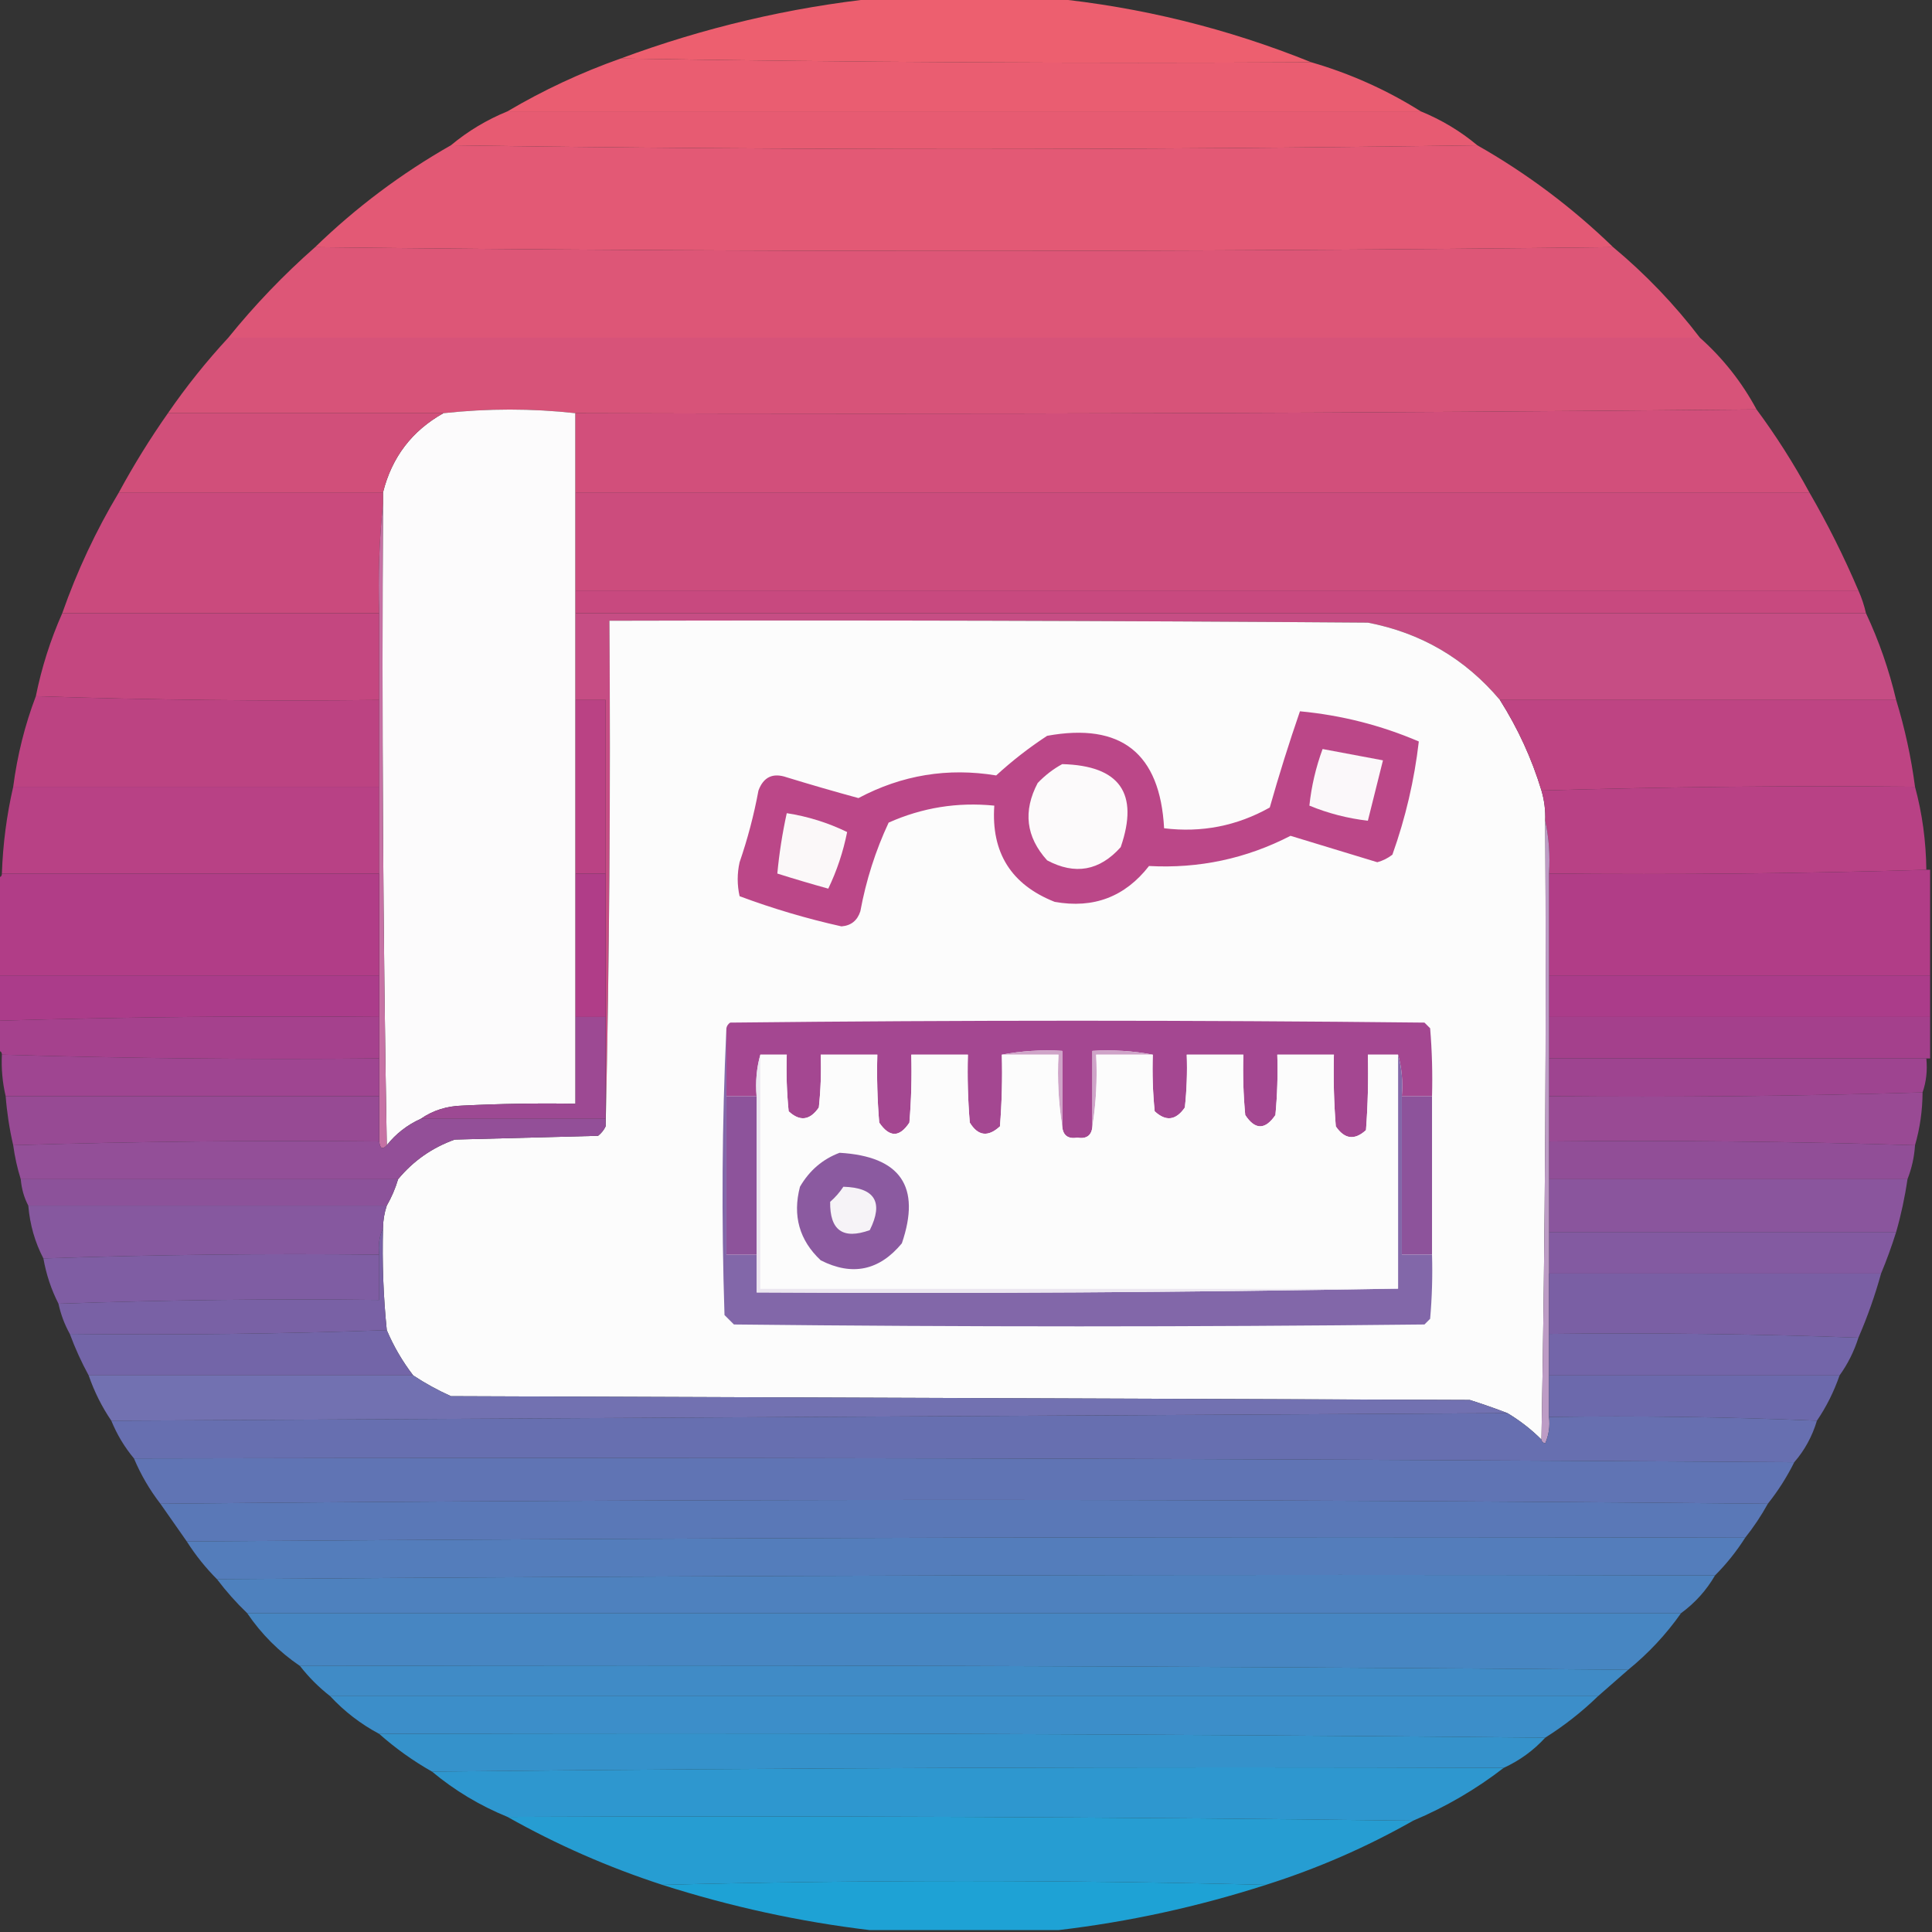 <?xml version="1.0" encoding="UTF-8"?>
<!DOCTYPE svg PUBLIC "-//W3C//DTD SVG 1.1//EN" "http://www.w3.org/Graphics/SVG/1.1/DTD/svg11.dtd">
<svg xmlns="http://www.w3.org/2000/svg" version="1.1" width="512px" height="512px" style="shape-rendering:geometricPrecision; text-rendering:geometricPrecision; image-rendering:optimizeQuality; fill-rule:evenodd; clip-rule:evenodd" xmlns:xlink="http://www.w3.org/1999/xlink">
<rect width="100%" height="100%" fill="#333333" stroke="none"/>
<g><path style="opacity:0.984" fill="#ef6070" d="M 232.5,-0.5 C 247.833,-0.5 263.167,-0.5 278.5,-0.5C 302.298,1.866 325.298,7.533 347.5,16.5C 286.331,16.832 225.331,16.499 164.5,15.5C 186.603,7.306 209.269,1.973 232.5,-0.5 Z"/></g>
<g><path style="opacity:0.994" fill="#eb5e72" d="M 164.5,15.5 C 225.331,16.499 286.331,16.832 347.5,16.5C 357.816,19.494 367.483,23.827 376.5,29.5C 295.833,29.5 215.167,29.5 134.5,29.5C 144.002,23.882 154.002,19.216 164.5,15.5 Z"/></g>
<g><path style="opacity:0.996" fill="#e85c73" d="M 134.5,29.5 C 215.167,29.5 295.833,29.5 376.5,29.5C 382.005,31.749 387.005,34.749 391.5,38.5C 300.833,39.833 210.167,39.833 119.5,38.5C 123.995,34.749 128.995,31.749 134.5,29.5 Z"/></g>
<g><path style="opacity:0.997" fill="#e35975" d="M 119.5,38.5 C 210.167,39.833 300.833,39.833 391.5,38.5C 404.637,45.968 416.637,54.968 427.5,65.5C 312.931,66.832 198.264,66.832 83.5,65.5C 94.363,54.968 106.363,45.968 119.5,38.5 Z"/></g>
<g><path style="opacity:0.998" fill="#dd5677" d="M 83.5,65.5 C 198.264,66.832 312.931,66.832 427.5,65.5C 436.069,72.639 443.735,80.639 450.5,89.5C 320.5,89.5 190.5,89.5 60.5,89.5C 67.465,80.867 75.132,72.867 83.5,65.5 Z"/></g>
<g><path style="opacity:0.998" fill="#d75379" d="M 60.5,89.5 C 190.5,89.5 320.5,89.5 450.5,89.5C 456.612,94.947 461.612,101.28 465.5,108.5C 361.335,109.499 257.001,109.833 152.5,109.5C 140.974,108.22 129.307,108.22 117.5,109.5C 93.167,109.5 68.833,109.5 44.5,109.5C 49.364,102.429 54.697,95.762 60.5,89.5 Z"/></g>
<g><path style="opacity:1" fill="#fcfbfc" d="M 152.5,109.5 C 152.5,116.5 152.5,123.5 152.5,130.5C 152.5,139.167 152.5,147.833 152.5,156.5C 152.5,158.5 152.5,160.5 152.5,162.5C 152.5,170.167 152.5,177.833 152.5,185.5C 152.5,200.833 152.5,216.167 152.5,231.5C 152.5,244.167 152.5,256.833 152.5,269.5C 152.5,277.167 152.5,284.833 152.5,292.5C 142.494,292.334 132.494,292.5 122.5,293C 118.386,293.115 114.719,294.282 111.5,296.5C 107.918,298.12 104.918,300.453 102.5,303.5C 101.501,247.002 101.168,190.336 101.5,133.5C 101.5,132.5 101.5,131.5 101.5,130.5C 103.838,121.169 109.171,114.169 117.5,109.5C 129.307,108.22 140.974,108.22 152.5,109.5 Z"/></g>
<g><path style="opacity:0.995" fill="#d2507b" d="M 44.5,109.5 C 68.833,109.5 93.167,109.5 117.5,109.5C 109.171,114.169 103.838,121.169 101.5,130.5C 78.167,130.5 54.833,130.5 31.5,130.5C 35.437,123.235 39.77,116.235 44.5,109.5 Z"/></g>
<g><path style="opacity:0.999" fill="#d24f7b" d="M 465.5,108.5 C 470.652,115.458 475.319,122.792 479.5,130.5C 370.5,130.5 261.5,130.5 152.5,130.5C 152.5,123.5 152.5,116.5 152.5,109.5C 257.001,109.833 361.335,109.499 465.5,108.5 Z"/></g>
<g><path style="opacity:0.996" fill="#cb4b7e" d="M 31.5,130.5 C 54.833,130.5 78.167,130.5 101.5,130.5C 101.5,131.5 101.5,132.5 101.5,133.5C 100.506,142.986 100.173,152.652 100.5,162.5C 72.5,162.5 44.5,162.5 16.5,162.5C 20.426,151.316 25.426,140.649 31.5,130.5 Z"/></g>
<g><path style="opacity:0.999" fill="#cc4c7d" d="M 152.5,130.5 C 261.5,130.5 370.5,130.5 479.5,130.5C 484.343,138.854 488.677,147.52 492.5,156.5C 379.167,156.5 265.833,156.5 152.5,156.5C 152.5,147.833 152.5,139.167 152.5,130.5 Z"/></g>
<g><path style="opacity:0.999" fill="#c8497f" d="M 152.5,156.5 C 265.833,156.5 379.167,156.5 492.5,156.5C 493.363,158.421 494.029,160.421 494.5,162.5C 380.5,162.5 266.5,162.5 152.5,162.5C 152.5,160.5 152.5,158.5 152.5,156.5 Z"/></g>
<g><path style="opacity:0.997" fill="#c44780" d="M 16.5,162.5 C 44.5,162.5 72.5,162.5 100.5,162.5C 100.5,170.167 100.5,177.833 100.5,185.5C 69.995,185.831 39.662,185.498 9.5,184.5C 11.033,176.901 13.367,169.568 16.5,162.5 Z"/></g>
<g><path style="opacity:0.997" fill="#c64d84" d="M 152.5,162.5 C 266.5,162.5 380.5,162.5 494.5,162.5C 497.935,169.803 500.602,177.469 502.5,185.5C 467.5,185.5 432.5,185.5 397.5,185.5C 388.275,174.552 376.608,167.719 362.5,165C 295.501,164.5 228.501,164.333 161.5,164.5C 161.832,209.336 161.499,254.003 160.5,298.5C 160.5,297.833 160.5,297.167 160.5,296.5C 160.5,287.5 160.5,278.5 160.5,269.5C 160.5,256.833 160.5,244.167 160.5,231.5C 160.5,216.167 160.5,200.833 160.5,185.5C 157.833,185.5 155.167,185.5 152.5,185.5C 152.5,177.833 152.5,170.167 152.5,162.5 Z"/></g>
<g><path style="opacity:1" fill="#fcfcfc" d="M 397.5,185.5 C 402.28,193.055 405.946,201.055 408.5,209.5C 409.265,212.096 409.599,214.763 409.5,217.5C 409.832,272.336 409.499,327.003 408.5,381.5C 405.81,378.815 402.81,376.482 399.5,374.5C 396.233,373.244 392.899,372.077 389.5,371C 299.5,370.667 209.5,370.333 119.5,370C 115.952,368.396 112.618,366.563 109.5,364.5C 106.633,360.76 104.3,356.76 102.5,352.5C 101.585,343.54 101.252,334.54 101.5,325.5C 101.517,323.435 101.85,321.435 102.5,319.5C 103.773,317.287 104.773,314.954 105.5,312.5C 109.535,307.633 114.535,304.133 120.5,302C 133.167,301.667 145.833,301.333 158.5,301C 159.381,300.292 160.047,299.458 160.5,298.5C 161.499,254.003 161.832,209.336 161.5,164.5C 228.501,164.333 295.501,164.5 362.5,165C 376.608,167.719 388.275,174.552 397.5,185.5 Z"/></g>
<g><path style="opacity:0.998" fill="#be4483" d="M 397.5,185.5 C 432.5,185.5 467.5,185.5 502.5,185.5C 504.804,193.022 506.471,200.688 507.5,208.5C 474.635,208.178 441.635,208.511 408.5,209.5C 405.946,201.055 402.28,193.055 397.5,185.5 Z"/></g>
<g><path style="opacity:0.996" fill="#bd4483" d="M 9.5,184.5 C 39.662,185.498 69.995,185.831 100.5,185.5C 100.5,193.167 100.5,200.833 100.5,208.5C 68.167,208.5 35.833,208.5 3.5,208.5C 4.585,200.16 6.585,192.16 9.5,184.5 Z"/></g>
<g><path style="opacity:0.997" fill="#b84185" d="M 3.5,208.5 C 35.833,208.5 68.167,208.5 100.5,208.5C 100.5,216.167 100.5,223.833 100.5,231.5C 67.167,231.5 33.833,231.5 0.5,231.5C 0.767,223.697 1.767,216.03 3.5,208.5 Z"/></g>
<g><path style="opacity:1" fill="#ba4284" d="M 152.5,185.5 C 155.167,185.5 157.833,185.5 160.5,185.5C 160.5,200.833 160.5,216.167 160.5,231.5C 157.833,231.5 155.167,231.5 152.5,231.5C 152.5,216.167 152.5,200.833 152.5,185.5 Z"/></g>
<g><path style="opacity:1" fill="#bb4788" d="M 344.5,188.5 C 355.476,189.535 365.976,192.202 376,196.5C 374.823,206.712 372.489,216.712 369,226.5C 367.806,227.43 366.473,228.097 365,228.5C 357.333,226.167 349.667,223.833 342,221.5C 330.254,227.551 317.754,230.217 304.5,229.5C 298.132,237.679 289.799,240.845 279.5,239C 267.968,234.443 262.634,225.943 263.5,213.5C 253.742,212.524 244.409,214.024 235.5,218C 232.02,225.443 229.52,233.277 228,241.5C 227.204,243.967 225.537,245.3 223,245.5C 213.78,243.447 204.78,240.78 196,237.5C 195.333,234.5 195.333,231.5 196,228.5C 198.133,222.303 199.8,215.969 201,209.5C 202.334,205.896 204.834,204.729 208.5,206C 214.804,207.935 221.137,209.768 227.5,211.5C 239.004,205.386 251.17,203.386 264,205.5C 268.18,201.661 272.68,198.161 277.5,195C 297.096,191.428 307.429,199.595 308.5,219.5C 318.461,220.717 327.794,218.884 336.5,214C 338.946,205.366 341.613,196.866 344.5,188.5 Z"/></g>
<g><path style="opacity:1" fill="#fcfafb" d="M 281.5,202.5 C 296.75,202.899 301.917,210.233 297,224.5C 291.395,230.776 284.895,231.943 277.5,228C 271.896,221.803 271.063,214.969 275,207.5C 276.965,205.45 279.132,203.783 281.5,202.5 Z"/></g>
<g><path style="opacity:1" fill="#fbf8fa" d="M 350.5,198.5 C 355.833,199.5 361.167,200.5 366.5,201.5C 365.167,206.833 363.833,212.167 362.5,217.5C 357.144,216.881 351.977,215.548 347,213.5C 347.534,208.406 348.7,203.406 350.5,198.5 Z"/></g>
<g><path style="opacity:0.997" fill="#b84185" d="M 507.5,208.5 C 509.415,215.576 510.415,222.909 510.5,230.5C 477.338,231.498 444.004,231.832 410.5,231.5C 410.819,226.637 410.486,221.97 409.5,217.5C 409.599,214.763 409.265,212.096 408.5,209.5C 441.635,208.511 474.635,208.178 507.5,208.5 Z"/></g>
<g><path style="opacity:1" fill="#fbf8f9" d="M 208.5,215.5 C 214.084,216.361 219.418,218.028 224.5,220.5C 223.457,225.729 221.79,230.729 219.5,235.5C 214.954,234.24 210.454,232.906 206,231.5C 206.497,226.162 207.33,220.829 208.5,215.5 Z"/></g>
<g><path style="opacity:1" fill="#c671a4" d="M 101.5,133.5 C 101.168,190.336 101.501,247.002 102.5,303.5C 101.377,304.757 100.711,304.424 100.5,302.5C 100.5,298.5 100.5,294.5 100.5,290.5C 100.5,287.167 100.5,283.833 100.5,280.5C 100.5,276.833 100.5,273.167 100.5,269.5C 100.5,265.833 100.5,262.167 100.5,258.5C 100.5,249.5 100.5,240.5 100.5,231.5C 100.5,223.833 100.5,216.167 100.5,208.5C 100.5,200.833 100.5,193.167 100.5,185.5C 100.5,177.833 100.5,170.167 100.5,162.5C 100.173,152.652 100.506,142.986 101.5,133.5 Z"/></g>
<g><path style="opacity:0.999" fill="#b13d87" d="M 0.5,231.5 C 33.833,231.5 67.167,231.5 100.5,231.5C 100.5,240.5 100.5,249.5 100.5,258.5C 66.833,258.5 33.167,258.5 -0.5,258.5C -0.5,249.833 -0.5,241.167 -0.5,232.5C 0.167,232.5 0.5,232.167 0.5,231.5 Z"/></g>
<g><path style="opacity:1" fill="#b03d88" d="M 152.5,231.5 C 155.167,231.5 157.833,231.5 160.5,231.5C 160.5,244.167 160.5,256.833 160.5,269.5C 157.833,269.5 155.167,269.5 152.5,269.5C 152.5,256.833 152.5,244.167 152.5,231.5 Z"/></g>
<g><path style="opacity:0.999" fill="#b13d87" d="M 510.5,230.5 C 510.833,230.5 511.167,230.5 511.5,230.5C 511.5,239.833 511.5,249.167 511.5,258.5C 477.833,258.5 444.167,258.5 410.5,258.5C 410.5,249.5 410.5,240.5 410.5,231.5C 444.004,231.832 477.338,231.498 510.5,230.5 Z"/></g>
<g><path style="opacity:0.999" fill="#ab3c8a" d="M -0.5,258.5 C 33.167,258.5 66.833,258.5 100.5,258.5C 100.5,262.167 100.5,265.833 100.5,269.5C 66.76,269.174 33.093,269.507 -0.5,270.5C -0.5,266.5 -0.5,262.5 -0.5,258.5 Z"/></g>
<g><path style="opacity:1" fill="#ab3c8a" d="M 410.5,258.5 C 444.167,258.5 477.833,258.5 511.5,258.5C 511.5,262.167 511.5,265.833 511.5,269.5C 477.833,269.5 444.167,269.5 410.5,269.5C 410.5,265.833 410.5,262.167 410.5,258.5 Z"/></g>
<g><path style="opacity:0.997" fill="#a5418d" d="M 100.5,269.5 C 100.5,273.167 100.5,276.833 100.5,280.5C 67.094,280.826 33.76,280.493 0.5,279.5C 0.5,278.833 0.167,278.5 -0.5,278.5C -0.5,275.833 -0.5,273.167 -0.5,270.5C 33.093,269.507 66.76,269.174 100.5,269.5 Z"/></g>
<g><path style="opacity:0.996" fill="#a5418d" d="M 410.5,269.5 C 444.167,269.5 477.833,269.5 511.5,269.5C 511.5,273.167 511.5,276.833 511.5,280.5C 511.167,280.5 510.833,280.5 510.5,280.5C 477.167,280.5 443.833,280.5 410.5,280.5C 410.5,276.833 410.5,273.167 410.5,269.5 Z"/></g>
<g><path style="opacity:1" fill="#a44791" d="M 379.5,290.5 C 376.833,290.5 374.167,290.5 371.5,290.5C 371.815,286.629 371.482,282.962 370.5,279.5C 367.833,279.5 365.167,279.5 362.5,279.5C 362.666,286.175 362.5,292.842 362,299.5C 358.988,302.25 356.321,301.917 354,298.5C 353.5,292.175 353.334,285.842 353.5,279.5C 348.5,279.5 343.5,279.5 338.5,279.5C 338.666,284.844 338.499,290.177 338,295.5C 335.284,299.476 332.617,299.476 330,295.5C 329.501,290.177 329.334,284.844 329.5,279.5C 324.5,279.5 319.5,279.5 314.5,279.5C 314.666,284.179 314.499,288.845 314,293.5C 311.633,296.932 308.966,297.265 306,294.5C 305.501,289.511 305.334,284.511 305.5,279.5C 300.36,278.512 295.026,278.179 289.5,278.5C 289.5,285.167 289.5,291.833 289.5,298.5C 289.315,300.89 287.982,301.89 285.5,301.5C 283.018,301.89 281.685,300.89 281.5,298.5C 281.5,291.833 281.5,285.167 281.5,278.5C 275.974,278.179 270.64,278.512 265.5,279.5C 265.666,285.842 265.5,292.175 265,298.5C 261.844,301.399 259.178,301.065 257,297.5C 256.501,291.509 256.334,285.509 256.5,279.5C 251.5,279.5 246.5,279.5 241.5,279.5C 241.666,285.509 241.499,291.509 241,297.5C 238.383,301.476 235.716,301.476 233,297.5C 232.501,291.509 232.334,285.509 232.5,279.5C 227.5,279.5 222.5,279.5 217.5,279.5C 217.666,284.179 217.499,288.845 217,293.5C 214.633,296.932 211.966,297.265 209,294.5C 208.501,289.511 208.334,284.511 208.5,279.5C 206.167,279.5 203.833,279.5 201.5,279.5C 200.518,282.962 200.185,286.629 200.5,290.5C 197.833,290.5 195.167,290.5 192.5,290.5C 192.5,284.5 192.5,278.5 192.5,272.5C 192.611,271.883 192.944,271.383 193.5,271C 254.833,270.333 316.167,270.333 377.5,271C 378,271.5 378.5,272 379,272.5C 379.499,278.491 379.666,284.491 379.5,290.5 Z"/></g>
<g><path style="opacity:0.998" fill="#9f4591" d="M 0.5,279.5 C 33.76,280.493 67.094,280.826 100.5,280.5C 100.5,283.833 100.5,287.167 100.5,290.5C 67.5,290.5 34.5,290.5 1.5,290.5C 0.656,286.901 0.323,283.234 0.5,279.5 Z"/></g>
<g><path style="opacity:0.996" fill="#9f4591" d="M 410.5,280.5 C 443.833,280.5 477.167,280.5 510.5,280.5C 510.81,283.713 510.477,286.713 509.5,289.5C 476.573,290.492 443.573,290.826 410.5,290.5C 410.5,287.167 410.5,283.833 410.5,280.5 Z"/></g>
<g><path style="opacity:1" fill="#cfa3c8" d="M 305.5,279.5 C 300.5,279.5 295.5,279.5 290.5,279.5C 290.823,286.022 290.49,292.355 289.5,298.5C 289.5,291.833 289.5,285.167 289.5,278.5C 295.026,278.179 300.36,278.512 305.5,279.5 Z"/></g>
<g><path style="opacity:1" fill="#cfa4c8" d="M 265.5,279.5 C 270.64,278.512 275.974,278.179 281.5,278.5C 281.5,285.167 281.5,291.833 281.5,298.5C 280.51,292.355 280.177,286.022 280.5,279.5C 275.5,279.5 270.5,279.5 265.5,279.5 Z"/></g>
<g><path style="opacity:1" fill="#9d4993" d="M 152.5,269.5 C 155.167,269.5 157.833,269.5 160.5,269.5C 160.5,278.5 160.5,287.5 160.5,296.5C 144.167,296.5 127.833,296.5 111.5,296.5C 114.719,294.282 118.386,293.115 122.5,293C 132.494,292.5 142.494,292.334 152.5,292.5C 152.5,284.833 152.5,277.167 152.5,269.5 Z"/></g>
<g><path style="opacity:0.997" fill="#994a94" d="M 509.5,289.5 C 509.477,294.297 508.811,298.964 507.5,303.5C 475.24,302.508 442.907,302.174 410.5,302.5C 410.5,298.5 410.5,294.5 410.5,290.5C 443.573,290.826 476.573,290.492 509.5,289.5 Z"/></g>
<g><path style="opacity:0.996" fill="#984b95" d="M 1.5,290.5 C 34.5,290.5 67.5,290.5 100.5,290.5C 100.5,294.5 100.5,298.5 100.5,302.5C 68.093,302.174 35.76,302.508 3.5,303.5C 2.51,299.228 1.844,294.894 1.5,290.5 Z"/></g>
<g><path style="opacity:0.997" fill="#934f98" d="M 111.5,296.5 C 127.833,296.5 144.167,296.5 160.5,296.5C 160.5,297.167 160.5,297.833 160.5,298.5C 160.047,299.458 159.381,300.292 158.5,301C 145.833,301.333 133.167,301.667 120.5,302C 114.535,304.133 109.535,307.633 105.5,312.5C 72.167,312.5 38.833,312.5 5.5,312.5C 4.583,309.583 3.916,306.583 3.5,303.5C 35.76,302.508 68.093,302.174 100.5,302.5C 100.711,304.424 101.377,304.757 102.5,303.5C 104.918,300.453 107.918,298.12 111.5,296.5 Z"/></g>
<g><path style="opacity:0.996" fill="#924f98" d="M 410.5,302.5 C 442.907,302.174 475.24,302.508 507.5,303.5C 507.3,306.63 506.634,309.63 505.5,312.5C 473.833,312.5 442.167,312.5 410.5,312.5C 410.5,309.167 410.5,305.833 410.5,302.5 Z"/></g>
<g><path style="opacity:0.996" fill="#8d539b" d="M 5.5,312.5 C 38.833,312.5 72.167,312.5 105.5,312.5C 104.773,314.954 103.773,317.287 102.5,319.5C 70.833,319.5 39.167,319.5 7.5,319.5C 6.388,317.401 5.721,315.067 5.5,312.5 Z"/></g>
<g><path style="opacity:1" fill="#8d539b" d="M 371.5,290.5 C 374.167,290.5 376.833,290.5 379.5,290.5C 379.5,304.5 379.5,318.5 379.5,332.5C 376.833,332.5 374.167,332.5 371.5,332.5C 371.5,318.5 371.5,304.5 371.5,290.5 Z"/></g>
<g><path style="opacity:0.997" fill="#8a559d" d="M 410.5,312.5 C 442.167,312.5 473.833,312.5 505.5,312.5C 504.815,317.239 503.815,321.905 502.5,326.5C 471.833,326.5 441.167,326.5 410.5,326.5C 410.5,321.833 410.5,317.167 410.5,312.5 Z"/></g>
<g><path style="opacity:0.997" fill="#86589f" d="M 7.5,319.5 C 39.167,319.5 70.833,319.5 102.5,319.5C 101.85,321.435 101.517,323.435 101.5,325.5C 100.532,327.607 100.198,329.941 100.5,332.5C 70.662,332.169 40.995,332.502 11.5,333.5C 9.254,329.195 7.92,324.529 7.5,319.5 Z"/></g>
<g><path style="opacity:0.999" fill="#835aa1" d="M 410.5,326.5 C 441.167,326.5 471.833,326.5 502.5,326.5C 501.308,330.302 499.975,333.969 498.5,337.5C 469.167,337.5 439.833,337.5 410.5,337.5C 410.5,333.833 410.5,330.167 410.5,326.5 Z"/></g>
<g><path style="opacity:0.997" fill="#7f5da3" d="M 100.5,332.5 C 100.5,336.5 100.5,340.5 100.5,344.5C 71.995,344.169 43.662,344.502 15.5,345.5C 13.595,341.784 12.261,337.784 11.5,333.5C 40.995,332.502 70.662,332.169 100.5,332.5 Z"/></g>
<g><path style="opacity:1" fill="#bd9cc5" d="M 409.5,217.5 C 410.486,221.97 410.819,226.637 410.5,231.5C 410.5,240.5 410.5,249.5 410.5,258.5C 410.5,262.167 410.5,265.833 410.5,269.5C 410.5,273.167 410.5,276.833 410.5,280.5C 410.5,283.833 410.5,287.167 410.5,290.5C 410.5,294.5 410.5,298.5 410.5,302.5C 410.5,305.833 410.5,309.167 410.5,312.5C 410.5,317.167 410.5,321.833 410.5,326.5C 410.5,330.167 410.5,333.833 410.5,337.5C 410.5,342.833 410.5,348.167 410.5,353.5C 410.5,357.167 410.5,360.833 410.5,364.5C 410.5,368.167 410.5,371.833 410.5,375.5C 410.808,377.924 410.474,380.257 409.5,382.5C 408.893,382.376 408.56,382.043 408.5,381.5C 409.499,327.003 409.832,272.336 409.5,217.5 Z"/></g>
<g><path style="opacity:0.995" fill="#7a62a6" d="M 101.5,325.5 C 101.252,334.54 101.585,343.54 102.5,352.5C 74.672,353.498 46.672,353.831 18.5,353.5C 17.108,350.993 16.108,348.327 15.5,345.5C 43.662,344.502 71.995,344.169 100.5,344.5C 100.5,340.5 100.5,336.5 100.5,332.5C 100.198,329.941 100.532,327.607 101.5,325.5 Z"/></g>
<g><path style="opacity:1" fill="#8267a9" d="M 192.5,272.5 C 192.5,278.5 192.5,284.5 192.5,290.5C 192.5,304.5 192.5,318.5 192.5,332.5C 195.167,332.5 197.833,332.5 200.5,332.5C 200.5,335.833 200.5,339.167 200.5,342.5C 257.336,342.832 314.002,342.499 370.5,341.5C 370.5,320.833 370.5,300.167 370.5,279.5C 371.482,282.962 371.815,286.629 371.5,290.5C 371.5,304.5 371.5,318.5 371.5,332.5C 374.167,332.5 376.833,332.5 379.5,332.5C 379.666,338.176 379.499,343.843 379,349.5C 378.5,350 378,350.5 377.5,351C 316.5,351.667 255.5,351.667 194.5,351C 193.667,350.167 192.833,349.333 192,348.5C 191.17,322.997 191.337,297.663 192.5,272.5 Z"/></g>
<g><path style="opacity:1" fill="#ebe6f0" d="M 201.5,279.5 C 201.5,300.167 201.5,320.833 201.5,341.5C 257.833,341.5 314.167,341.5 370.5,341.5C 314.002,342.499 257.336,342.832 200.5,342.5C 200.5,339.167 200.5,335.833 200.5,332.5C 200.5,318.5 200.5,304.5 200.5,290.5C 200.185,286.629 200.518,282.962 201.5,279.5 Z"/></g>
<g><path style="opacity:1" fill="#8d539b" d="M 192.5,290.5 C 195.167,290.5 197.833,290.5 200.5,290.5C 200.5,304.5 200.5,318.5 200.5,332.5C 197.833,332.5 195.167,332.5 192.5,332.5C 192.5,318.5 192.5,304.5 192.5,290.5 Z"/></g>
<g><path style="opacity:1" fill="#fcfcfc" d="M 201.5,279.5 C 203.833,279.5 206.167,279.5 208.5,279.5C 208.334,284.511 208.501,289.511 209,294.5C 211.966,297.265 214.633,296.932 217,293.5C 217.499,288.845 217.666,284.179 217.5,279.5C 222.5,279.5 227.5,279.5 232.5,279.5C 232.334,285.509 232.501,291.509 233,297.5C 235.716,301.476 238.383,301.476 241,297.5C 241.499,291.509 241.666,285.509 241.5,279.5C 246.5,279.5 251.5,279.5 256.5,279.5C 256.334,285.509 256.501,291.509 257,297.5C 259.178,301.065 261.844,301.399 265,298.5C 265.5,292.175 265.666,285.842 265.5,279.5C 270.5,279.5 275.5,279.5 280.5,279.5C 280.177,286.022 280.51,292.355 281.5,298.5C 281.685,300.89 283.018,301.89 285.5,301.5C 287.982,301.89 289.315,300.89 289.5,298.5C 290.49,292.355 290.823,286.022 290.5,279.5C 295.5,279.5 300.5,279.5 305.5,279.5C 305.334,284.511 305.501,289.511 306,294.5C 308.966,297.265 311.633,296.932 314,293.5C 314.499,288.845 314.666,284.179 314.5,279.5C 319.5,279.5 324.5,279.5 329.5,279.5C 329.334,284.844 329.501,290.177 330,295.5C 332.617,299.476 335.284,299.476 338,295.5C 338.499,290.177 338.666,284.844 338.5,279.5C 343.5,279.5 348.5,279.5 353.5,279.5C 353.334,285.842 353.5,292.175 354,298.5C 356.321,301.917 358.988,302.25 362,299.5C 362.5,292.842 362.666,286.175 362.5,279.5C 365.167,279.5 367.833,279.5 370.5,279.5C 370.5,300.167 370.5,320.833 370.5,341.5C 314.167,341.5 257.833,341.5 201.5,341.5C 201.5,320.833 201.5,300.167 201.5,279.5 Z"/></g>
<g><path style="opacity:1" fill="#8b5aa0" d="M 222.5,305.5 C 238.64,306.444 244.14,314.444 239,329.5C 233.007,336.727 225.841,338.227 217.5,334C 211.833,328.681 209.999,322.181 212,314.5C 214.505,310.189 218.005,307.189 222.5,305.5 Z"/></g>
<g><path style="opacity:1" fill="#f6f3f7" d="M 223.5,314.5 C 231.867,314.739 234.2,318.572 230.5,326C 223.388,328.554 219.888,326.054 220,318.5C 221.376,317.295 222.542,315.962 223.5,314.5 Z"/></g>
<g><path style="opacity:0.995" fill="#7b60a5" d="M 410.5,337.5 C 439.833,337.5 469.167,337.5 498.5,337.5C 496.896,343.311 494.896,348.978 492.5,354.5C 465.241,353.509 437.907,353.176 410.5,353.5C 410.5,348.167 410.5,342.833 410.5,337.5 Z"/></g>
<g><path style="opacity:0.996" fill="#7466a9" d="M 102.5,352.5 C 104.3,356.76 106.633,360.76 109.5,364.5C 80.833,364.5 52.167,364.5 23.5,364.5C 21.597,361.021 19.93,357.354 18.5,353.5C 46.672,353.831 74.672,353.498 102.5,352.5 Z"/></g>
<g><path style="opacity:0.998" fill="#7365a9" d="M 410.5,353.5 C 437.907,353.176 465.241,353.509 492.5,354.5C 491.343,358.147 489.677,361.48 487.5,364.5C 461.833,364.5 436.167,364.5 410.5,364.5C 410.5,360.833 410.5,357.167 410.5,353.5 Z"/></g>
<g><path style="opacity:0.999" fill="#7271b1" d="M 23.5,364.5 C 52.167,364.5 80.833,364.5 109.5,364.5C 112.618,366.563 115.952,368.396 119.5,370C 209.5,370.333 299.5,370.667 389.5,371C 392.899,372.077 396.233,373.244 399.5,374.5C 276.167,375.167 152.833,375.833 29.5,376.5C 26.992,372.818 24.992,368.818 23.5,364.5 Z"/></g>
<g><path style="opacity:0.994" fill="#6d6aad" d="M 410.5,364.5 C 436.167,364.5 461.833,364.5 487.5,364.5C 486.008,368.818 484.008,372.818 481.5,376.5C 458.006,375.502 434.339,375.169 410.5,375.5C 410.5,371.833 410.5,368.167 410.5,364.5 Z"/></g>
<g><path style="opacity:0.999" fill="#676fb0" d="M 399.5,374.5 C 402.81,376.482 405.81,378.815 408.5,381.5C 408.56,382.043 408.893,382.376 409.5,382.5C 410.474,380.257 410.808,377.924 410.5,375.5C 434.339,375.169 458.006,375.502 481.5,376.5C 480.258,380.655 478.258,384.322 475.5,387.5C 329.001,386.5 182.334,386.167 35.5,386.5C 33,383.506 31,380.173 29.5,376.5C 152.833,375.833 276.167,375.167 399.5,374.5 Z"/></g>
<g><path style="opacity:0.998" fill="#6074b4" d="M 35.5,386.5 C 182.334,386.167 329.001,386.5 475.5,387.5C 473.527,391.457 471.194,395.124 468.5,398.5C 326.402,397.168 184.402,397.168 42.5,398.5C 39.665,394.836 37.332,390.836 35.5,386.5 Z"/></g>
<g><path style="opacity:0.998" fill="#5a78b7" d="M 468.5,398.5 C 466.748,401.672 464.748,404.672 462.5,407.5C 324.666,407.167 186.999,407.5 49.5,408.5C 47.179,405.204 44.846,401.871 42.5,398.5C 184.402,397.168 326.402,397.168 468.5,398.5 Z"/></g>
<g><path style="opacity:0.998" fill="#547dbb" d="M 462.5,407.5 C 460.183,411.146 457.516,414.48 454.5,417.5C 321.999,417.167 189.666,417.5 57.5,418.5C 54.484,415.48 51.817,412.146 49.5,408.5C 186.999,407.5 324.666,407.167 462.5,407.5 Z"/></g>
<g><path style="opacity:0.998" fill="#4e81be" d="M 454.5,417.5 C 452.212,421.456 449.212,424.789 445.5,427.5C 318.833,427.5 192.167,427.5 65.5,427.5C 62.608,424.729 59.942,421.729 57.5,418.5C 189.666,417.5 321.999,417.167 454.5,417.5 Z"/></g>
<g><path style="opacity:0.998" fill="#4786c2" d="M 65.5,427.5 C 192.167,427.5 318.833,427.5 445.5,427.5C 441.539,433.129 436.873,438.129 431.5,442.5C 314.335,441.5 197.001,441.167 79.5,441.5C 73.947,437.737 69.281,433.07 65.5,427.5 Z"/></g>
<g><path style="opacity:0.997" fill="#408bc6" d="M 79.5,441.5 C 197.001,441.167 314.335,441.5 431.5,442.5C 428.833,444.833 426.167,447.167 423.5,449.5C 311.5,449.5 199.5,449.5 87.5,449.5C 84.5,447.167 81.833,444.5 79.5,441.5 Z"/></g>
<g><path style="opacity:0.998" fill="#3c8ec9" d="M 87.5,449.5 C 199.5,449.5 311.5,449.5 423.5,449.5C 419.235,453.638 414.569,457.305 409.5,460.5C 306.668,459.501 203.668,459.167 100.5,459.5C 95.587,456.882 91.254,453.548 87.5,449.5 Z"/></g>
<g><path style="opacity:0.996" fill="#3693cc" d="M 100.5,459.5 C 203.668,459.167 306.668,459.501 409.5,460.5C 406.403,463.888 402.736,466.555 398.5,468.5C 303.665,468.167 208.999,468.501 114.5,469.5C 109.473,466.655 104.806,463.321 100.5,459.5 Z"/></g>
<g><path style="opacity:0.994" fill="#2f98d0" d="M 398.5,468.5 C 391.164,474.173 383.164,478.839 374.5,482.5C 294.668,481.501 214.668,481.167 134.5,481.5C 127.162,478.503 120.495,474.503 114.5,469.5C 208.999,468.501 303.665,468.167 398.5,468.5 Z"/></g>
<g><path style="opacity:0.991" fill="#279ed4" d="M 134.5,481.5 C 214.668,481.167 294.668,481.501 374.5,482.5C 362.156,489.51 349.156,495.176 335.5,499.5C 282.167,498.167 228.833,498.167 175.5,499.5C 161.183,494.838 147.516,488.838 134.5,481.5 Z"/></g>
<g><path style="opacity:0.975" fill="#1ea5d9" d="M 175.5,499.5 C 228.833,498.167 282.167,498.167 335.5,499.5C 317.458,505.307 299.124,509.307 280.5,511.5C 263.833,511.5 247.167,511.5 230.5,511.5C 211.901,509.271 193.567,505.271 175.5,499.5 Z"/></g>
</svg>
